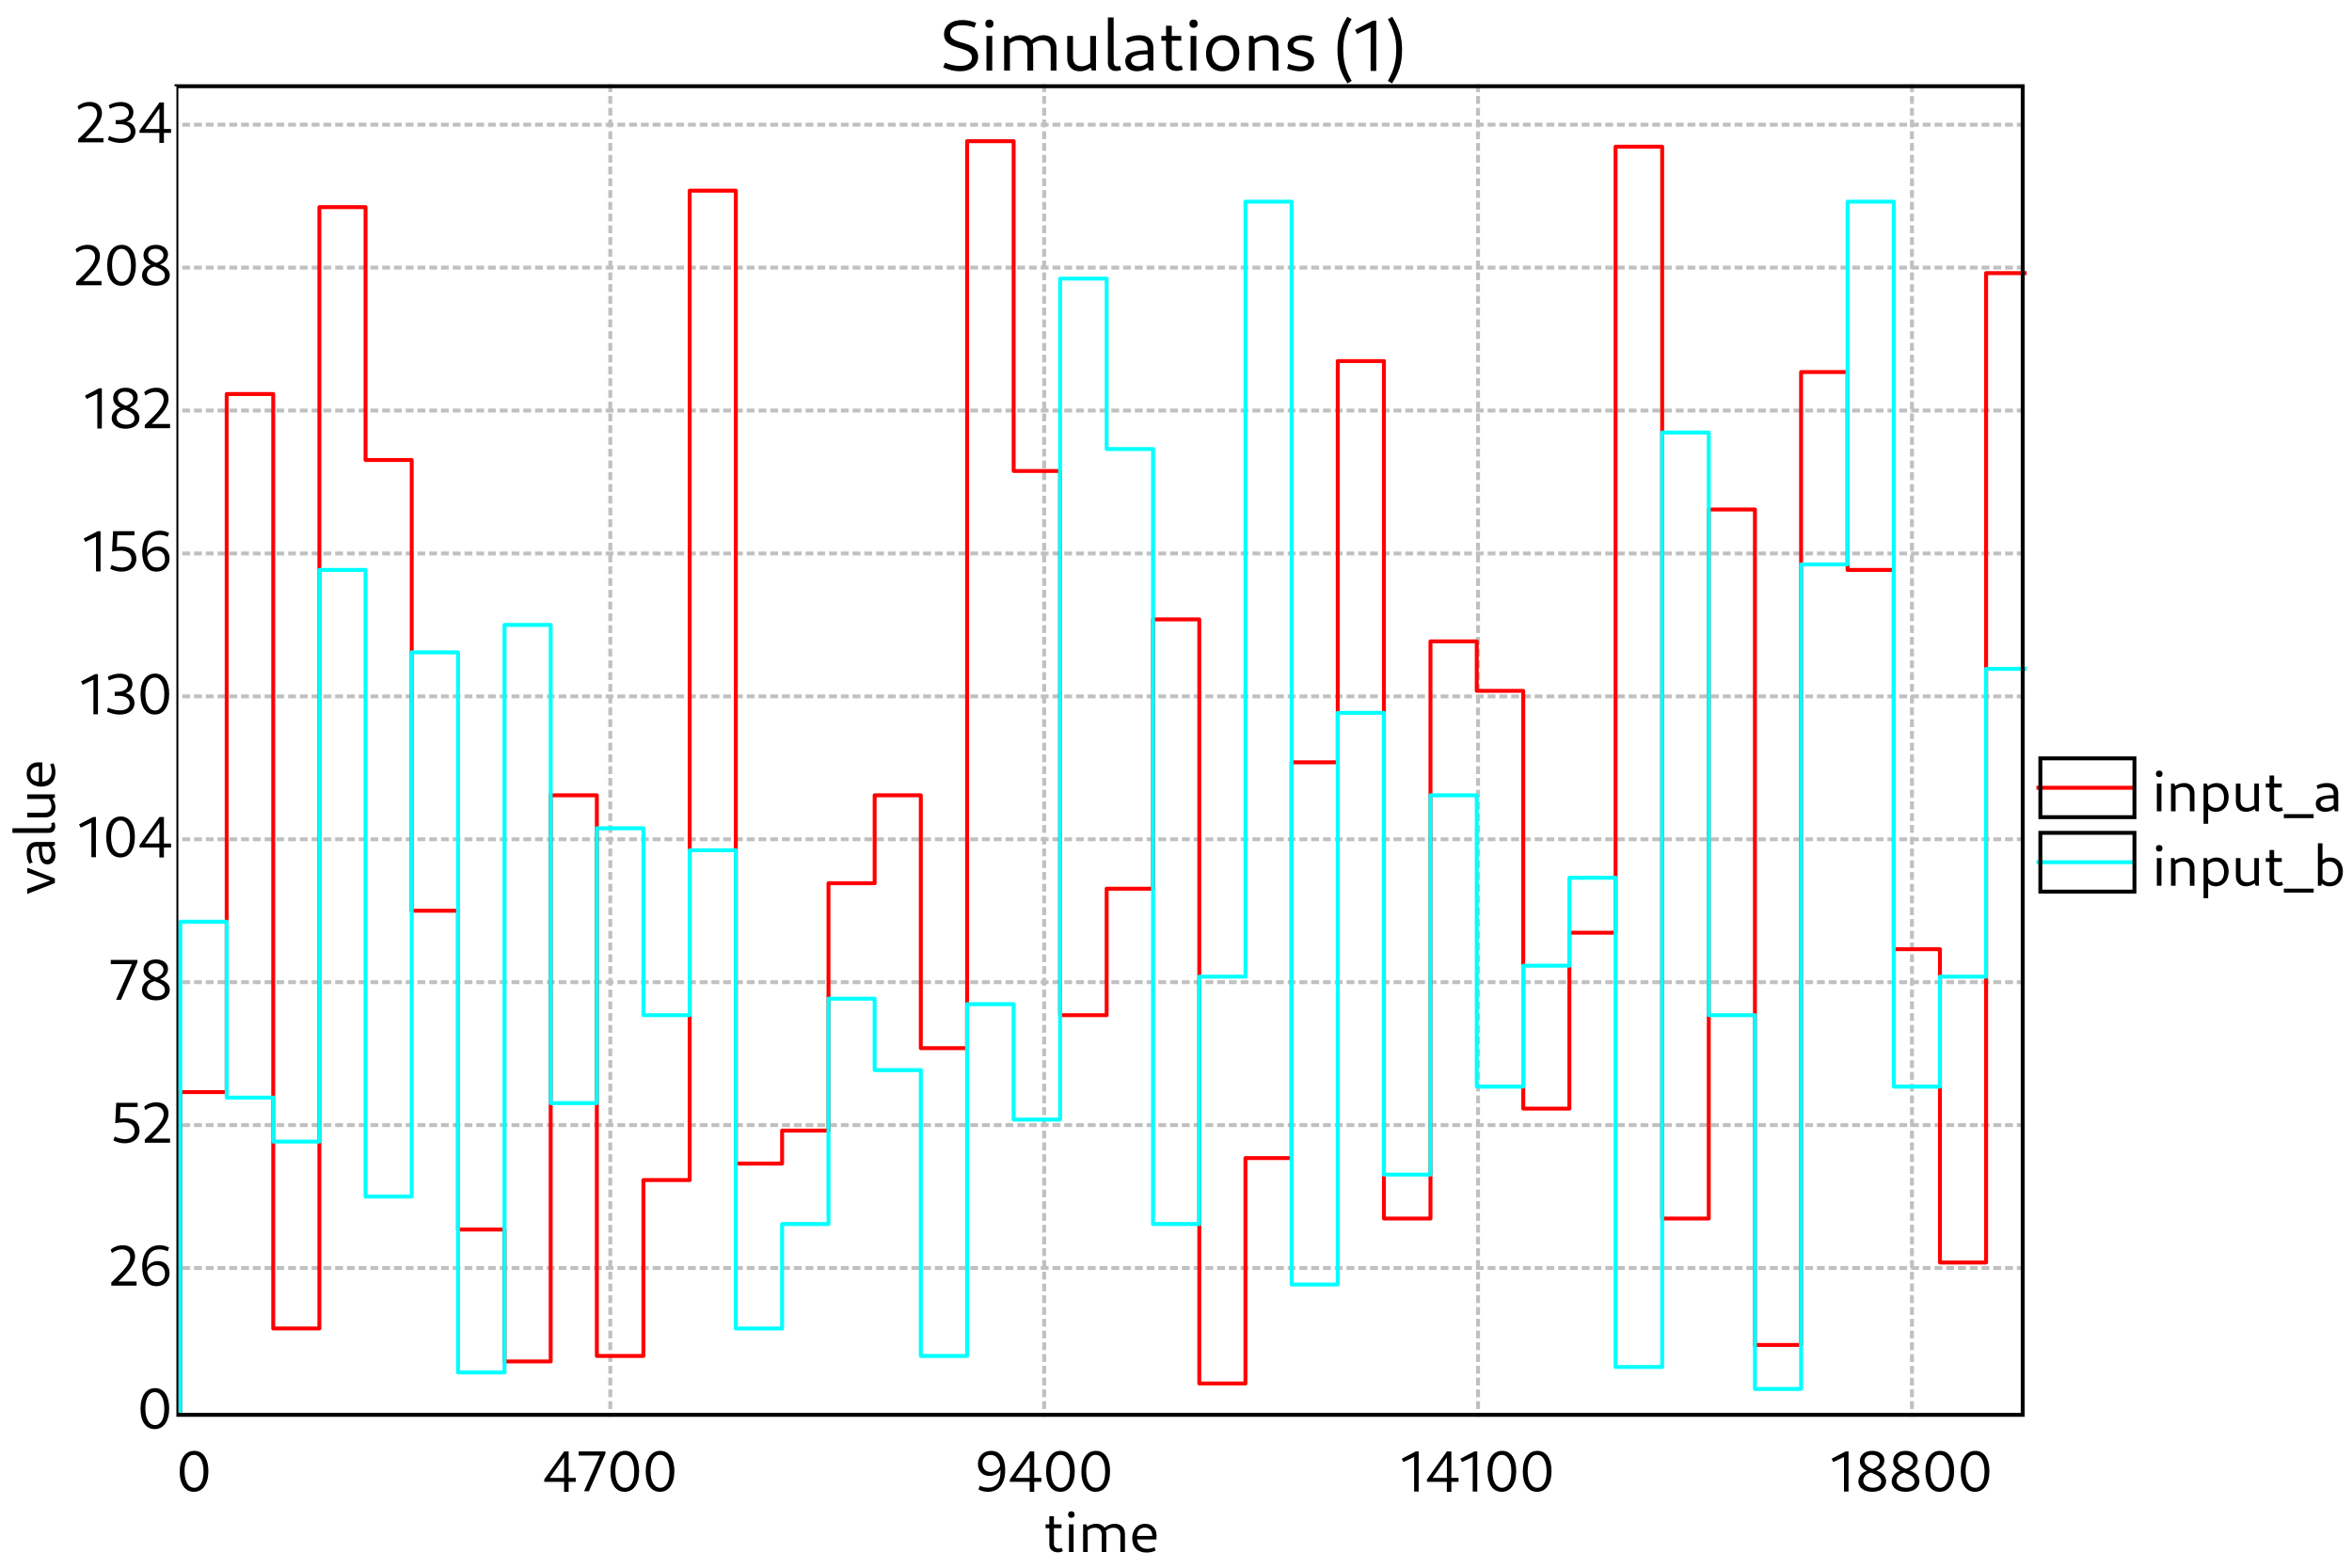 <?xml version="1.0" standalone="no"?>

<svg 
     version="1.1"
     baseProfile="full"
     xmlns="http://www.w3.org/2000/svg"
     xmlns:xlink="http://www.w3.org/1999/xlink"
     xmlns:ev="http://www.w3.org/2001/xml-events"
     x="0px"
     y="0px"
     width="600px"
     height="400px"
     viewBox="0 0 600 400"
     >
<title></title>
<desc>Creator: FreeHEP Graphics2D Driver Producer: org.freehep.graphicsio.svg.SVGGraphics2D Revision Source:  Date: Sunday, April 21, 2024 at 12:42:19 AM Central European Summer Time</desc>
<g stroke-dashoffset="0" stroke-linejoin="miter" stroke-dasharray="none" stroke-width="1" stroke-linecap="square" stroke-miterlimit="10">
<g fill="#ffffff" fill-rule="nonzero" fill-opacity="1" stroke="none">
  <path d="M 0 0 L 600 0 L 600 400 L 0 400 L 0 0 z"/>
</g> <!-- drawing style -->
<g transform="matrix(1, 0, 0, 1, 45, 22)">
<g fill="#ffffff" fill-rule="nonzero" fill-opacity="1" stroke="none">
  <path d="M 0 0 L 472 0 L 472 378 L 0 378 L 0 0 z"/>
</g> <!-- drawing style -->
</g> <!-- transform -->
<g transform="matrix(1, 0, 0, 1, 45, 22)">
<g fill="#000000" fill-rule="nonzero" fill-opacity="1" stroke="none">
  <path d="M 224.83 374.078 C 225.315 374.078 225.799 373.953 226.127 373.812 L 225.862 372.953 C 225.643 373.062 225.33 373.125 225.08 373.125 C 224.346 373.125 223.862 372.656 223.862 371.953 L 223.862 364.875 L 222.69 364.875 L 222.69 372.109 C 222.69 373.281 223.534 374.078 224.83 374.078 z M 221.737 367.922 L 225.799 367.922 L 225.799 366.938 L 221.737 366.938 L 221.737 367.922 z M 227.699 374 L 228.871 374 L 228.871 366.938 L 227.699 366.938 L 227.699 374 z M 228.293 365.281 C 228.824 365.281 229.137 364.969 229.137 364.438 C 229.137 363.922 228.824 363.609 228.293 363.609 C 227.778 363.609 227.465 363.922 227.465 364.438 C 227.465 364.969 227.778 365.281 228.293 365.281 z M 240.805 374 L 241.977 374 L 241.977 369.375 C 241.977 367.797 240.946 366.797 239.383 366.797 C 238.367 366.797 237.367 367.234 236.633 368 L 236.914 368.75 C 237.492 368.156 238.242 367.812 239.055 367.812 C 240.18 367.812 240.805 368.453 240.805 369.609 L 240.805 374 z M 231.305 374 L 232.477 374 L 232.477 367.75 L 232.117 366.938 L 231.305 366.938 L 231.305 374 z M 236.055 374 L 237.227 374 L 237.227 369.375 C 237.227 367.797 236.196 366.797 234.649 366.797 C 233.617 366.797 232.617 367.234 231.883 368 L 232.164 368.75 C 232.742 368.156 233.508 367.812 234.305 367.812 C 235.43 367.812 236.055 368.453 236.055 369.609 L 236.055 374 z M 247.462 374.141 C 248.275 374.141 249.15 373.953 249.79 373.625 L 249.525 372.766 C 248.978 373.031 248.29 373.188 247.681 373.188 C 246.025 373.188 245.04 372.094 245.04 370.266 C 245.04 368.672 245.759 367.781 247.04 367.781 C 248.244 367.781 248.947 368.562 248.947 369.906 L 244.837 369.906 L 244.837 370.797 L 249.994 370.797 C 250.025 370.578 250.04 370.062 250.04 369.781 C 250.04 368 248.869 366.797 247.134 366.797 C 245.165 366.797 243.837 368.328 243.837 370.5 C 243.837 372.75 245.228 374.141 247.462 374.141 z"/>
</g> <!-- drawing style -->
</g> <!-- transform -->
<g transform="matrix(1, 0, 0, 1, 45, 22)">
<g stroke-opacity="1" stroke-linejoin="round" stroke-dasharray="1,2" fill="none" stroke="#c0c0c0" stroke-linecap="butt" stroke-miterlimit="1">
  <path d="M 2 301.535 L 472 301.535"/>
</g> <!-- drawing style -->
</g> <!-- transform -->
<g transform="matrix(1, 0, 0, 1, 45, 22)">
<g stroke-opacity="1" stroke-linejoin="round" stroke-dasharray="1,2" fill="none" stroke="#c0c0c0" stroke-linecap="butt" stroke-miterlimit="1">
  <path d="M 2 265.071 L 472 265.071"/>
</g> <!-- drawing style -->
</g> <!-- transform -->
<g transform="matrix(1, 0, 0, 1, 45, 22)">
<g stroke-opacity="1" stroke-linejoin="round" stroke-dasharray="1,2" fill="none" stroke="#c0c0c0" stroke-linecap="butt" stroke-miterlimit="1">
  <path d="M 2 228.606 L 472 228.606"/>
</g> <!-- drawing style -->
</g> <!-- transform -->
<g transform="matrix(1, 0, 0, 1, 45, 22)">
<g stroke-opacity="1" stroke-linejoin="round" stroke-dasharray="1,2" fill="none" stroke="#c0c0c0" stroke-linecap="butt" stroke-miterlimit="1">
  <path d="M 2 192.141 L 472 192.141"/>
</g> <!-- drawing style -->
</g> <!-- transform -->
<g transform="matrix(1, 0, 0, 1, 45, 22)">
<g stroke-opacity="1" stroke-linejoin="round" stroke-dasharray="1,2" fill="none" stroke="#c0c0c0" stroke-linecap="butt" stroke-miterlimit="1">
  <path d="M 2 155.676 L 472 155.676"/>
</g> <!-- drawing style -->
</g> <!-- transform -->
<g transform="matrix(1, 0, 0, 1, 45, 22)">
<g stroke-opacity="1" stroke-linejoin="round" stroke-dasharray="1,2" fill="none" stroke="#c0c0c0" stroke-linecap="butt" stroke-miterlimit="1">
  <path d="M 2 119.212 L 472 119.212"/>
</g> <!-- drawing style -->
</g> <!-- transform -->
<g transform="matrix(1, 0, 0, 1, 45, 22)">
<g stroke-opacity="1" stroke-linejoin="round" stroke-dasharray="1,2" fill="none" stroke="#c0c0c0" stroke-linecap="butt" stroke-miterlimit="1">
  <path d="M 2 82.747 L 472 82.747"/>
</g> <!-- drawing style -->
</g> <!-- transform -->
<g transform="matrix(1, 0, 0, 1, 45, 22)">
<g stroke-opacity="1" stroke-linejoin="round" stroke-dasharray="1,2" fill="none" stroke="#c0c0c0" stroke-linecap="butt" stroke-miterlimit="1">
  <path d="M 2 46.282 L 472 46.282"/>
</g> <!-- drawing style -->
</g> <!-- transform -->
<g transform="matrix(1, 0, 0, 1, 45, 22)">
<g stroke-opacity="1" stroke-linejoin="round" stroke-dasharray="1,2" fill="none" stroke="#c0c0c0" stroke-linecap="butt" stroke-miterlimit="1">
  <path d="M 2 9.817 L 472 9.817"/>
</g> <!-- drawing style -->
</g> <!-- transform -->
<g transform="matrix(1, 0, 0, 1, 45, 22)">
<g fill="#000000" fill-rule="nonzero" fill-opacity="1" stroke="none">
  <path d="M 4.469 358.641 C 6.734 358.641 8.156 356.656 8.156 353.344 C 8.156 350.141 6.781 348.188 4.578 348.188 C 2.266 348.188 0.844 350.188 0.844 353.484 C 0.844 356.703 2.234 358.641 4.469 358.641 z M 4.562 357.609 C 3.031 357.609 2.078 356.016 2.078 353.344 C 2.078 350.781 3 349.219 4.484 349.219 C 5.984 349.219 6.922 350.828 6.922 353.484 C 6.922 356.047 6.031 357.609 4.562 357.609 z"/>
</g> <!-- drawing style -->
</g> <!-- transform -->
<g transform="matrix(1, 0, 0, 1, 45, 22)">
<g fill="#000000" fill-rule="nonzero" fill-opacity="1" stroke="none">
  <path d="M 98.899 358.641 L 100.056 358.641 L 100.056 348.328 L 98.931 348.328 L 93.837 355.484 L 93.837 356.094 L 101.884 356.094 L 101.884 355.094 L 94.993 355.094 L 95.087 355.344 L 99.134 349.547 L 98.915 349.516 L 98.899 358.641 z M 103.993 358.5 L 105.227 358.5 L 109.446 348.922 L 109.446 348.328 L 102.634 348.328 L 102.634 349.391 L 108.477 349.391 L 108.227 348.938 L 103.993 358.5 z M 114.348 358.641 C 116.613 358.641 118.035 356.656 118.035 353.344 C 118.035 350.141 116.66 348.188 114.457 348.188 C 112.145 348.188 110.723 350.188 110.723 353.484 C 110.723 356.703 112.113 358.641 114.348 358.641 z M 114.441 357.609 C 112.91 357.609 111.957 356.016 111.957 353.344 C 111.957 350.781 112.879 349.219 114.363 349.219 C 115.863 349.219 116.801 350.828 116.801 353.484 C 116.801 356.047 115.91 357.609 114.441 357.609 z M 123.347 358.641 C 125.612 358.641 127.034 356.656 127.034 353.344 C 127.034 350.141 125.659 348.188 123.456 348.188 C 121.144 348.188 119.722 350.188 119.722 353.484 C 119.722 356.703 121.112 358.641 123.347 358.641 z M 123.44 357.609 C 121.909 357.609 120.956 356.016 120.956 353.344 C 120.956 350.781 121.878 349.219 123.362 349.219 C 124.862 349.219 125.8 350.828 125.8 353.484 C 125.8 356.047 124.909 357.609 123.44 357.609 z"/>
</g> <!-- drawing style -->
</g> <!-- transform -->
<g transform="matrix(1, 0, 0, 1, 45, 22)">
<g stroke-opacity="1" stroke-linejoin="round" stroke-dasharray="1,2" fill="none" stroke="#c0c0c0" stroke-linecap="butt" stroke-miterlimit="1">
  <path d="M 110.685 0 L 110.685 339"/>
</g> <!-- drawing style -->
</g> <!-- transform -->
<g transform="matrix(1, 0, 0, 1, 45, 22)">
<g fill="#000000" fill-rule="nonzero" fill-opacity="1" stroke="none">
  <path d="M 207.833 348.188 C 205.864 348.188 204.474 349.562 204.474 351.531 C 204.474 353.375 205.677 354.594 207.427 354.594 C 208.958 354.594 210.161 353.688 210.505 352.266 L 210.255 351.656 C 209.943 352.875 208.989 353.578 207.771 353.578 C 206.443 353.578 205.63 352.719 205.63 351.391 C 205.63 350.109 206.411 349.234 207.677 349.234 C 209.349 349.234 210.239 350.641 210.239 353.281 C 210.239 356.141 209.208 357.578 207.052 357.578 C 206.349 357.578 205.599 357.422 204.958 357.078 L 204.599 358.031 C 205.411 358.453 206.177 358.641 206.989 358.641 C 209.802 358.641 211.427 356.578 211.427 353.125 C 211.427 350 210.114 348.188 207.833 348.188 z M 217.675 358.641 L 218.831 358.641 L 218.831 348.328 L 217.706 348.328 L 212.612 355.484 L 212.612 356.094 L 220.659 356.094 L 220.659 355.094 L 213.768 355.094 L 213.862 355.344 L 217.909 349.547 L 217.69 349.516 L 217.675 358.641 z M 225.487 358.641 C 227.753 358.641 229.174 356.656 229.174 353.344 C 229.174 350.141 227.799 348.188 225.596 348.188 C 223.284 348.188 221.862 350.188 221.862 353.484 C 221.862 356.703 223.253 358.641 225.487 358.641 z M 225.581 357.609 C 224.049 357.609 223.096 356.016 223.096 353.344 C 223.096 350.781 224.018 349.219 225.503 349.219 C 227.003 349.219 227.94 350.828 227.94 353.484 C 227.94 356.047 227.049 357.609 225.581 357.609 z M 234.486 358.641 C 236.752 358.641 238.173 356.656 238.173 353.344 C 238.173 350.141 236.798 348.188 234.595 348.188 C 232.283 348.188 230.861 350.188 230.861 353.484 C 230.861 356.703 232.252 358.641 234.486 358.641 z M 234.58 357.609 C 233.048 357.609 232.095 356.016 232.095 353.344 C 232.095 350.781 233.017 349.219 234.502 349.219 C 236.002 349.219 236.939 350.828 236.939 353.484 C 236.939 356.047 236.048 357.609 234.58 357.609 z"/>
</g> <!-- drawing style -->
</g> <!-- transform -->
<g transform="matrix(1, 0, 0, 1, 45, 22)">
<g stroke-opacity="1" stroke-linejoin="round" stroke-dasharray="1,2" fill="none" stroke="#c0c0c0" stroke-linecap="butt" stroke-miterlimit="1">
  <path d="M 221.37 0 L 221.37 339"/>
</g> <!-- drawing style -->
</g> <!-- transform -->
<g transform="matrix(1, 0, 0, 1, 45, 22)">
<g fill="#000000" fill-rule="nonzero" fill-opacity="1" stroke="none">
  <path d="M 315.747 358.578 L 316.903 358.578 L 316.903 348.328 L 316.2 348.328 L 312.591 350.203 L 313.028 351.047 L 316.138 349.562 L 315.747 349.188 L 315.747 358.578 z M 324.087 358.641 L 325.244 358.641 L 325.244 348.328 L 324.119 348.328 L 319.025 355.484 L 319.025 356.094 L 327.072 356.094 L 327.072 355.094 L 320.181 355.094 L 320.275 355.344 L 324.322 349.547 L 324.103 349.516 L 324.087 358.641 z M 330.697 358.578 L 331.853 358.578 L 331.853 348.328 L 331.15 348.328 L 327.54 350.203 L 327.978 351.047 L 331.087 349.562 L 330.697 349.188 L 330.697 358.578 z M 338.099 358.641 C 340.365 358.641 341.787 356.656 341.787 353.344 C 341.787 350.141 340.412 348.188 338.209 348.188 C 335.896 348.188 334.474 350.188 334.474 353.484 C 334.474 356.703 335.865 358.641 338.099 358.641 z M 338.193 357.609 C 336.662 357.609 335.709 356.016 335.709 353.344 C 335.709 350.781 336.631 349.219 338.115 349.219 C 339.615 349.219 340.552 350.828 340.552 353.484 C 340.552 356.047 339.662 357.609 338.193 357.609 z M 347.098 358.641 C 349.364 358.641 350.786 356.656 350.786 353.344 C 350.786 350.141 349.411 348.188 347.208 348.188 C 344.895 348.188 343.473 350.188 343.473 353.484 C 343.473 356.703 344.864 358.641 347.098 358.641 z M 347.192 357.609 C 345.661 357.609 344.708 356.016 344.708 353.344 C 344.708 350.781 345.63 349.219 347.114 349.219 C 348.614 349.219 349.551 350.828 349.551 353.484 C 349.551 356.047 348.661 357.609 347.192 357.609 z"/>
</g> <!-- drawing style -->
</g> <!-- transform -->
<g transform="matrix(1, 0, 0, 1, 45, 22)">
<g stroke-opacity="1" stroke-linejoin="round" stroke-dasharray="1,2" fill="none" stroke="#c0c0c0" stroke-linecap="butt" stroke-miterlimit="1">
  <path d="M 332.055 0 L 332.055 339"/>
</g> <!-- drawing style -->
</g> <!-- transform -->
<g transform="matrix(1, 0, 0, 1, 45, 22)">
<g fill="#000000" fill-rule="nonzero" fill-opacity="1" stroke="none">
  <path d="M 425.406 358.578 L 426.562 358.578 L 426.562 348.328 L 425.859 348.328 L 422.25 350.203 L 422.687 351.047 L 425.797 349.562 L 425.406 349.188 L 425.406 358.578 z M 432.606 358.641 C 434.731 358.641 436.153 357.547 436.153 355.938 C 436.153 352.688 430.637 353.312 430.637 350.734 C 430.637 349.812 431.34 349.203 432.481 349.203 C 433.668 349.203 434.543 349.875 434.543 350.828 C 434.543 351.766 433.715 352.578 432.512 352.828 L 433.418 353.281 C 434.84 352.875 435.7 351.812 435.7 350.625 C 435.7 349.156 434.418 348.188 432.621 348.188 C 430.731 348.188 429.45 349.266 429.45 350.828 C 429.45 354.172 434.903 353.406 434.903 356 C 434.903 356.969 434.137 357.594 432.793 357.594 C 431.34 357.594 430.325 356.875 430.325 355.781 C 430.325 354.75 431.215 353.891 432.575 353.703 L 431.793 353.203 C 430.168 353.422 429.075 354.578 429.075 355.969 C 429.075 357.562 430.512 358.641 432.606 358.641 z M 441.106 358.641 C 443.231 358.641 444.653 357.547 444.653 355.938 C 444.653 352.688 439.138 353.312 439.138 350.734 C 439.138 349.812 439.841 349.203 440.981 349.203 C 442.169 349.203 443.044 349.875 443.044 350.828 C 443.044 351.766 442.216 352.578 441.013 352.828 L 441.919 353.281 C 443.341 352.875 444.2 351.812 444.2 350.625 C 444.2 349.156 442.919 348.188 441.122 348.188 C 439.231 348.188 437.95 349.266 437.95 350.828 C 437.95 354.172 443.403 353.406 443.403 356 C 443.403 356.969 442.638 357.594 441.294 357.594 C 439.841 357.594 438.825 356.875 438.825 355.781 C 438.825 354.75 439.716 353.891 441.075 353.703 L 440.294 353.203 C 438.669 353.422 437.575 354.578 437.575 355.969 C 437.575 357.562 439.013 358.641 441.106 358.641 z M 449.81 358.641 C 452.076 358.641 453.498 356.656 453.498 353.344 C 453.498 350.141 452.123 348.188 449.92 348.188 C 447.607 348.188 446.185 350.188 446.185 353.484 C 446.185 356.703 447.576 358.641 449.81 358.641 z M 449.904 357.609 C 448.373 357.609 447.42 356.016 447.42 353.344 C 447.42 350.781 448.341 349.219 449.826 349.219 C 451.326 349.219 452.263 350.828 452.263 353.484 C 452.263 356.047 451.373 357.609 449.904 357.609 z M 458.809 358.641 C 461.075 358.641 462.497 356.656 462.497 353.344 C 462.497 350.141 461.122 348.188 458.919 348.188 C 456.606 348.188 455.184 350.188 455.184 353.484 C 455.184 356.703 456.575 358.641 458.809 358.641 z M 458.903 357.609 C 457.372 357.609 456.419 356.016 456.419 353.344 C 456.419 350.781 457.34 349.219 458.825 349.219 C 460.325 349.219 461.262 350.828 461.262 353.484 C 461.262 356.047 460.372 357.609 458.903 357.609 z"/>
</g> <!-- drawing style -->
</g> <!-- transform -->
<g transform="matrix(1, 0, 0, 1, 45, 22)">
<g stroke-opacity="1" stroke-linejoin="round" stroke-dasharray="1,2" fill="none" stroke="#c0c0c0" stroke-linecap="butt" stroke-miterlimit="1">
  <path d="M 442.74 0 L 442.74 339"/>
</g> <!-- drawing style -->
</g> <!-- transform -->
<g transform="matrix(1, 0, 0, 1, 45, 22)">
<g stroke-opacity="1" stroke-linejoin="round" fill="none" stroke="#ff0000" stroke-linecap="butt" stroke-miterlimit="1">
  <path d="M 1 338 L 1 256.656 L 12.827 256.656 L 12.827 78.539 L 24.698 78.539 L 24.698 316.963 L 36.477 316.963 L 36.477 30.855 L 48.252 30.855 L 48.252 95.369 L 60.027 95.369 L 60.027 210.373 L 71.846 210.373 L 71.846 291.718 L 83.703 291.718 L 83.703 325.378 L 95.482 325.378 L 95.482 180.921 L 107.257 180.921 L 107.257 323.975 L 119.136 323.975 L 119.136 279.095 L 130.936 279.095 L 130.936 26.647 L 142.711 26.647 L 142.711 274.888 L 154.519 274.888 L 154.519 266.473 L 166.35 266.473 L 166.35 203.361 L 178.125 203.361 L 178.125 180.921 L 189.9 180.921 L 189.9 245.436 L 201.709 245.436 L 201.709 14.025 L 213.584 14.025 L 213.584 98.174 L 225.437 98.174 L 225.437 237.021 L 237.308 237.021 L 237.308 204.763 L 249.144 204.763 L 249.144 136.041 L 260.943 136.041 L 260.943 330.988 L 272.718 330.988 L 272.718 273.485 L 284.493 273.485 L 284.493 172.506 L 296.268 172.506 L 296.268 70.124 L 308.043 70.124 L 308.043 288.913 L 319.916 288.913 L 319.916 141.651 L 331.725 141.651 L 331.725 154.274 L 343.58 154.274 L 343.58 260.863 L 355.355 260.863 L 355.355 215.983 L 367.138 215.983 L 367.138 15.427 L 379.024 15.427 L 379.024 288.913 L 390.908 288.913 L 390.908 107.992 L 402.683 107.992 L 402.683 321.17 L 414.458 321.17 L 414.458 72.929 L 426.313 72.929 L 426.313 123.419 L 438.111 123.419 L 438.111 220.191 L 449.886 220.191 L 449.886 300.133 L 461.661 300.133 L 461.661 47.685 L 472 47.685"/>
</g> <!-- drawing style -->
</g> <!-- transform -->
<g transform="matrix(1, 0, 0, 1, 45, 22)">
<g stroke-opacity="1" stroke-linejoin="round" fill="none" stroke="#00ffff" stroke-linecap="butt" stroke-miterlimit="1">
  <path d="M 1 338 L 1 213.178 L 12.827 213.178 L 12.827 258.058 L 24.698 258.058 L 24.698 269.278 L 36.477 269.278 L 36.477 123.419 L 48.252 123.419 L 48.252 283.303 L 60.027 283.303 L 60.027 144.456 L 71.846 144.456 L 71.846 328.183 L 83.703 328.183 L 83.703 137.444 L 95.482 137.444 L 95.482 259.461 L 107.257 259.461 L 107.257 189.336 L 119.136 189.336 L 119.136 237.021 L 130.936 237.021 L 130.936 194.946 L 142.711 194.946 L 142.711 316.963 L 154.519 316.963 L 154.519 290.315 L 166.35 290.315 L 166.35 232.813 L 178.125 232.813 L 178.125 251.046 L 189.9 251.046 L 189.9 323.975 L 201.709 323.975 L 201.709 234.216 L 213.584 234.216 L 213.584 263.668 L 225.437 263.668 L 225.437 49.087 L 237.308 49.087 L 237.308 92.564 L 249.144 92.564 L 249.144 290.315 L 260.943 290.315 L 260.943 227.203 L 272.718 227.203 L 272.718 29.452 L 284.493 29.452 L 284.493 305.743 L 296.268 305.743 L 296.268 159.884 L 308.043 159.884 L 308.043 277.693 L 319.916 277.693 L 319.916 180.921 L 331.725 180.921 L 331.725 255.253 L 343.58 255.253 L 343.58 224.398 L 355.355 224.398 L 355.355 201.959 L 367.138 201.959 L 367.138 326.78 L 379.024 326.78 L 379.024 88.357 L 390.908 88.357 L 390.908 237.021 L 402.683 237.021 L 402.683 332.39 L 414.458 332.39 L 414.458 122.017 L 426.313 122.017 L 426.313 29.452 L 438.111 29.452 L 438.111 255.253 L 449.886 255.253 L 449.886 227.203 L 461.661 227.203 L 461.661 148.664 L 472 148.664"/>
</g> <!-- drawing style -->
</g> <!-- transform -->
<g transform="matrix(1, 0, 0, 1, 45, 22)">
<g stroke-opacity="1" fill="none" stroke="#000000">
  <path d="M 0 0 L 471 0 L 471 339 L 0 339 L 0 0 z"/>
</g> <!-- drawing style -->
</g> <!-- transform -->
<g fill="#000000" fill-rule="nonzero" fill-opacity="1" stroke="none">
  <path d="M 244.828 18.188 C 247.656 18.188 249.516 16.734 249.516 14.5 C 249.516 9.984 242.375 11.781 242.375 8.5 C 242.375 7.172 243.469 6.438 245.406 6.438 C 246.484 6.438 247.656 6.656 248.578 7.047 L 249.031 5.844 C 247.953 5.375 246.719 5.109 245.516 5.109 C 242.672 5.109 240.828 6.531 240.828 8.75 C 240.828 13.109 247.938 11.469 247.938 14.719 C 247.938 16 246.844 16.828 244.906 16.828 C 243.75 16.828 242.328 16.516 241.078 16 L 240.625 17.188 C 242.031 17.828 243.469 18.188 244.828 18.188 z M 251.651 18 L 253.12 18 L 253.12 9.172 L 251.651 9.172 L 251.651 18 z M 252.401 7.094 C 253.073 7.094 253.448 6.703 253.448 6.047 C 253.448 5.391 253.073 5 252.401 5 C 251.745 5 251.37 5.391 251.37 6.047 C 251.37 6.703 251.745 7.094 252.401 7.094 z M 268.035 18 L 269.504 18 L 269.504 12.203 C 269.504 10.25 268.222 8.984 266.269 8.984 C 265.004 8.984 263.754 9.531 262.832 10.5 L 263.191 11.438 C 263.894 10.688 264.847 10.266 265.863 10.266 C 267.269 10.266 268.035 11.078 268.035 12.5 L 268.035 18 z M 256.16 18 L 257.629 18 L 257.629 10.188 L 257.191 9.172 L 256.16 9.172 L 256.16 18 z M 262.097 18 L 263.566 18 L 263.566 12.203 C 263.566 10.25 262.285 8.984 260.347 8.984 C 259.066 8.984 257.816 9.531 256.894 10.5 L 257.254 11.438 C 257.957 10.688 258.91 10.266 259.925 10.266 C 261.332 10.266 262.097 11.078 262.097 12.5 L 262.097 18 z M 275.445 18.188 C 276.695 18.188 277.961 17.641 278.852 16.656 L 278.508 15.734 C 277.805 16.484 276.836 16.906 275.883 16.906 C 274.508 16.906 273.727 16.094 273.727 14.672 L 273.727 9.172 L 272.258 9.172 L 272.258 14.953 C 272.258 16.922 273.555 18.188 275.445 18.188 z M 278.555 18 L 279.586 18 L 279.586 9.172 L 278.117 9.172 L 278.117 16.969 L 278.555 18 z M 284.626 18.109 C 285.11 18.109 285.673 18 286.016 17.812 L 285.688 16.797 C 285.469 16.875 285.266 16.938 285.048 16.938 C 284.423 16.938 284.094 16.516 284.094 15.844 L 284.094 4.453 L 282.626 4.453 L 282.626 16.016 C 282.626 17.281 283.423 18.109 284.626 18.109 z M 293.19 18 L 294.221 18 L 294.221 12.266 C 294.221 10.156 292.971 8.984 290.658 8.984 C 289.502 8.984 288.252 9.297 287.299 9.828 L 287.674 10.906 C 288.58 10.5 289.502 10.297 290.362 10.297 C 291.94 10.297 292.752 10.969 292.752 12.266 L 292.752 16.969 L 293.19 18 z M 290.049 18.188 C 292.158 18.188 293.752 16.859 294.018 14.906 L 293.487 14.641 C 293.205 16 292.002 16.906 290.471 16.906 C 289.299 16.906 288.533 16.312 288.533 15.438 C 288.533 14.312 289.83 13.859 292.971 13.859 L 292.971 12.844 C 288.846 12.844 287.065 13.672 287.065 15.594 C 287.065 17.172 288.237 18.188 290.049 18.188 z M 300.136 18.094 C 300.746 18.094 301.339 17.938 301.761 17.766 L 301.433 16.703 C 301.167 16.828 300.761 16.906 300.449 16.906 C 299.527 16.906 298.917 16.312 298.917 15.438 L 298.917 6.578 L 297.464 6.578 L 297.464 15.641 C 297.464 17.109 298.527 18.094 300.136 18.094 z M 296.261 10.391 L 301.339 10.391 L 301.339 9.172 L 296.261 9.172 L 296.261 10.391 z M 303.721 18 L 305.19 18 L 305.19 9.172 L 303.721 9.172 L 303.721 18 z M 304.471 7.094 C 305.143 7.094 305.518 6.703 305.518 6.047 C 305.518 5.391 305.143 5 304.471 5 C 303.815 5 303.44 5.391 303.44 6.047 C 303.44 6.703 303.815 7.094 304.471 7.094 z M 311.793 18.188 C 314.386 18.188 316.152 16.297 316.152 13.469 C 316.152 10.734 314.527 8.984 312.011 8.984 C 309.402 8.984 307.668 10.859 307.668 13.672 C 307.668 16.406 309.277 18.188 311.793 18.188 z M 311.996 16.906 C 310.293 16.906 309.136 15.531 309.136 13.484 C 309.136 11.531 310.183 10.266 311.808 10.266 C 313.511 10.266 314.683 11.656 314.683 13.672 C 314.683 15.625 313.621 16.906 311.996 16.906 z M 324.654 18 L 326.122 18 L 326.122 12.203 C 326.122 10.25 324.825 8.984 322.841 8.984 C 321.56 8.984 320.294 9.531 319.357 10.5 L 319.716 11.438 C 320.435 10.688 321.419 10.266 322.435 10.266 C 323.872 10.266 324.654 11.078 324.654 12.5 L 324.654 18 z M 318.622 18 L 320.091 18 L 320.091 10.188 L 319.654 9.172 L 318.622 9.172 L 318.622 18 z M 331.702 18.188 C 333.874 18.188 335.217 17.156 335.217 15.531 C 335.217 12.281 329.936 13.484 329.936 11.5 C 329.936 10.719 330.764 10.234 332.077 10.234 C 332.827 10.234 333.717 10.391 334.467 10.656 L 334.811 9.453 C 334.061 9.141 333.155 8.984 332.233 8.984 C 329.936 8.984 328.467 9.984 328.467 11.656 C 328.467 14.828 333.733 13.516 333.733 15.672 C 333.733 16.484 333.014 16.938 331.811 16.938 C 330.874 16.938 329.624 16.688 328.686 16.281 L 328.342 17.469 C 329.342 17.922 330.577 18.188 331.702 18.188 z M 343.754 21.281 L 344.816 20.641 C 343.285 17.984 342.66 15.734 342.66 12.516 C 342.66 9.781 343.285 7.625 344.801 4.906 L 343.707 4.266 C 341.848 7.328 341.191 9.719 341.191 12.641 C 341.191 16.062 341.879 18.422 343.754 21.281 z M 349.646 18.094 L 351.083 18.094 L 351.083 5.281 L 350.208 5.281 L 345.677 7.625 L 346.224 8.672 L 350.115 6.812 L 349.646 6.359 L 349.646 18.094 z M 355.102 21.281 C 356.977 18.422 357.664 16.062 357.664 12.641 C 357.664 9.719 357.008 7.328 355.149 4.266 L 354.055 4.906 C 355.57 7.625 356.195 9.781 356.195 12.516 C 356.195 15.734 355.57 17.984 354.039 20.641 L 355.102 21.281 z"/>
</g> <!-- drawing style -->
<g transform="matrix(1, 0, 0, 1, 0, 22)">
<g fill="#ffffff" fill-rule="nonzero" fill-opacity="1" stroke="none">
  <path d="M 0 0 L 0 378 L 45 378 L 45 0 z"/>
</g> <!-- drawing style -->
</g> <!-- transform -->
<g transform="matrix(0, -1, 1, 0, -192.265, 242.265)">
<g fill="#000000" fill-rule="nonzero" fill-opacity="1" stroke="none">
  <path d="M 16.953 206.265 L 18.109 206.265 L 20.859 199.203 L 19.688 199.203 L 17.234 206.031 L 17.891 206.031 L 15.484 199.203 L 14.172 199.203 L 16.953 206.265 z M 26.613 206.265 L 27.441 206.265 L 27.441 201.671 C 27.441 200 26.441 199.062 24.598 199.062 C 23.676 199.062 22.676 199.296 21.91 199.734 L 22.207 200.593 C 22.941 200.265 23.676 200.109 24.363 200.109 C 25.629 200.109 26.269 200.64 26.269 201.671 L 26.269 205.437 L 26.613 206.265 z M 24.113 206.406 C 25.801 206.406 27.066 205.359 27.285 203.781 L 26.848 203.578 C 26.629 204.671 25.66 205.39 24.457 205.39 C 23.519 205.39 22.894 204.921 22.894 204.218 C 22.894 203.312 23.941 202.953 26.441 202.953 L 26.441 202.14 C 23.144 202.14 21.723 202.812 21.723 204.343 C 21.723 205.609 22.66 206.406 24.113 206.406 z M 31.352 206.359 C 31.727 206.359 32.195 206.265 32.461 206.125 L 32.211 205.296 C 32.023 205.375 31.867 205.421 31.695 205.421 C 31.195 205.421 30.93 205.078 30.93 204.531 L 30.93 195.437 L 29.758 195.437 L 29.758 204.687 C 29.758 205.687 30.383 206.359 31.352 206.359 z M 36.27 206.406 C 37.254 206.406 38.27 205.968 38.989 205.203 L 38.707 204.453 C 38.16 205.046 37.379 205.39 36.614 205.39 C 35.52 205.39 34.879 204.734 34.879 203.593 L 34.879 199.203 L 33.707 199.203 L 33.707 203.828 C 33.707 205.406 34.754 206.406 36.27 206.406 z M 38.754 206.265 L 39.582 206.265 L 39.582 199.203 L 38.41 199.203 L 38.41 205.437 L 38.754 206.265 z M 45.182 206.406 C 45.995 206.406 46.87 206.218 47.51 205.89 L 47.245 205.031 C 46.698 205.296 46.01 205.453 45.401 205.453 C 43.745 205.453 42.76 204.359 42.76 202.531 C 42.76 200.937 43.479 200.046 44.76 200.046 C 45.964 200.046 46.667 200.828 46.667 202.171 L 42.557 202.171 L 42.557 203.062 L 47.714 203.062 C 47.745 202.843 47.76 202.328 47.76 202.046 C 47.76 200.265 46.589 199.062 44.854 199.062 C 42.885 199.062 41.557 200.593 41.557 202.765 C 41.557 205.015 42.948 206.406 45.182 206.406 z"/>
</g> <!-- drawing style -->
</g> <!-- transform -->
<g transform="matrix(1, 0, 0, 1, 0, 22)">
<g fill="#000000" fill-rule="nonzero" fill-opacity="1" stroke="none">
  <path d="M 39.47 342.641 C 41.735 342.641 43.157 340.656 43.157 337.344 C 43.157 334.141 41.782 332.188 39.579 332.188 C 37.267 332.188 35.845 334.188 35.845 337.484 C 35.845 340.703 37.235 342.641 39.47 342.641 z M 39.564 341.609 C 38.032 341.609 37.079 340.016 37.079 337.344 C 37.079 334.781 38.001 333.219 39.485 333.219 C 40.985 333.219 41.923 334.828 41.923 337.484 C 41.923 340.047 41.032 341.609 39.564 341.609 z"/>
</g> <!-- drawing style -->
</g> <!-- transform -->
<g transform="matrix(1, 0, 0, 1, 0, 22)">
<g fill="#000000" fill-rule="nonzero" fill-opacity="1" stroke="none">
  <path d="M 28.389 306.035 L 34.842 306.035 L 34.842 304.973 L 29.639 304.973 L 29.795 305.332 C 33.279 302.067 34.451 300.363 34.451 298.582 C 34.451 296.801 33.232 295.723 31.357 295.723 C 30.139 295.723 28.982 296.16 28.232 296.879 L 28.561 297.723 C 29.342 297.098 30.311 296.785 31.107 296.785 C 32.404 296.785 33.217 297.567 33.217 298.785 C 33.217 300.254 32.029 301.801 28.389 305.223 L 28.389 306.035 z M 39.893 306.176 C 41.862 306.176 43.252 304.801 43.252 302.832 C 43.252 300.988 42.049 299.77 40.299 299.77 C 38.768 299.77 37.565 300.676 37.221 302.098 L 37.471 302.707 C 37.783 301.488 38.737 300.785 39.955 300.785 C 41.268 300.785 42.096 301.645 42.096 302.973 C 42.096 304.27 41.315 305.129 40.049 305.129 C 38.377 305.129 37.471 303.723 37.471 301.082 C 37.471 298.223 38.518 296.785 40.674 296.785 C 41.377 296.785 42.127 296.942 42.768 297.285 L 43.127 296.332 C 42.315 295.91 41.549 295.723 40.737 295.723 C 37.924 295.723 36.283 297.785 36.283 301.238 C 36.283 304.363 37.612 306.176 39.893 306.176 z"/>
</g> <!-- drawing style -->
</g> <!-- transform -->
<g transform="matrix(1, 0, 0, 1, 0, 22)">
<g fill="#000000" fill-rule="nonzero" fill-opacity="1" stroke="none">
  <path d="M 31.808 269.711 C 34.058 269.711 35.589 268.43 35.589 266.43 C 35.589 264.524 34.214 263.321 31.917 263.321 C 31.37 263.321 30.808 263.399 30.292 263.524 L 30.589 263.899 L 30.745 260.446 L 35.105 260.446 L 35.105 259.399 L 29.652 259.399 L 29.402 264.602 C 30.058 264.461 30.917 264.352 31.558 264.352 C 33.292 264.352 34.339 265.164 34.339 266.539 C 34.339 267.852 33.37 268.649 31.886 268.649 C 30.995 268.649 30.027 268.399 29.277 267.992 L 28.917 268.961 C 29.824 269.446 30.777 269.711 31.808 269.711 z M 36.933 269.571 L 43.386 269.571 L 43.386 268.508 L 38.183 268.508 L 38.34 268.867 C 41.824 265.602 42.996 263.899 42.996 262.117 C 42.996 260.336 41.777 259.258 39.902 259.258 C 38.683 259.258 37.527 259.696 36.777 260.414 L 37.105 261.258 C 37.886 260.633 38.855 260.321 39.652 260.321 C 40.949 260.321 41.761 261.102 41.761 262.321 C 41.761 263.789 40.574 265.336 36.933 268.758 L 36.933 269.571 z"/>
</g> <!-- drawing style -->
</g> <!-- transform -->
<g transform="matrix(1, 0, 0, 1, 0, 22)">
<g fill="#000000" fill-rule="nonzero" fill-opacity="1" stroke="none">
  <path d="M 29.613 233.106 L 30.848 233.106 L 35.067 223.528 L 35.067 222.934 L 28.254 222.934 L 28.254 223.996 L 34.098 223.996 L 33.848 223.543 L 29.613 233.106 z M 39.765 233.246 C 41.89 233.246 43.312 232.153 43.312 230.543 C 43.312 227.293 37.796 227.918 37.796 225.34 C 37.796 224.418 38.499 223.809 39.64 223.809 C 40.827 223.809 41.702 224.481 41.702 225.434 C 41.702 226.371 40.874 227.184 39.671 227.434 L 40.577 227.887 C 41.999 227.481 42.859 226.418 42.859 225.231 C 42.859 223.762 41.577 222.793 39.781 222.793 C 37.89 222.793 36.609 223.871 36.609 225.434 C 36.609 228.778 42.062 228.012 42.062 230.606 C 42.062 231.575 41.296 232.2 39.952 232.2 C 38.499 232.2 37.484 231.481 37.484 230.387 C 37.484 229.356 38.374 228.496 39.734 228.309 L 38.952 227.809 C 37.327 228.028 36.234 229.184 36.234 230.575 C 36.234 232.168 37.671 233.246 39.765 233.246 z"/>
</g> <!-- drawing style -->
</g> <!-- transform -->
<g transform="matrix(1, 0, 0, 1, 0, 22)">
<g fill="#000000" fill-rule="nonzero" fill-opacity="1" stroke="none">
  <path d="M 23.317 196.719 L 24.473 196.719 L 24.473 186.469 L 23.77 186.469 L 20.161 188.344 L 20.598 189.188 L 23.708 187.704 L 23.317 187.329 L 23.317 196.719 z M 30.72 196.782 C 32.986 196.782 34.407 194.797 34.407 191.485 C 34.407 188.282 33.032 186.329 30.829 186.329 C 28.517 186.329 27.095 188.329 27.095 191.625 C 27.095 194.844 28.486 196.782 30.72 196.782 z M 30.814 195.75 C 29.282 195.75 28.329 194.157 28.329 191.485 C 28.329 188.922 29.251 187.36 30.736 187.36 C 32.236 187.36 33.173 188.969 33.173 191.625 C 33.173 194.188 32.282 195.75 30.814 195.75 z M 40.656 196.782 L 41.813 196.782 L 41.813 186.469 L 40.688 186.469 L 35.594 193.625 L 35.594 194.235 L 43.641 194.235 L 43.641 193.235 L 36.75 193.235 L 36.844 193.485 L 40.891 187.688 L 40.672 187.657 L 40.656 196.782 z"/>
</g> <!-- drawing style -->
</g> <!-- transform -->
<g transform="matrix(1, 0, 0, 1, 0, 22)">
<g fill="#000000" fill-rule="nonzero" fill-opacity="1" stroke="none">
  <path d="M 23.83 160.254 L 24.986 160.254 L 24.986 150.004 L 24.283 150.004 L 20.674 151.879 L 21.111 152.723 L 24.221 151.239 L 23.83 150.864 L 23.83 160.254 z M 30.545 160.333 C 32.78 160.333 34.311 159.161 34.311 157.411 C 34.311 155.911 33.17 154.864 31.436 154.833 L 31.217 155.004 C 32.749 154.958 33.78 153.926 33.78 152.52 C 33.78 150.911 32.483 149.879 30.592 149.879 C 29.53 149.879 28.358 150.208 27.499 150.708 L 27.78 151.614 C 28.686 151.161 29.639 150.926 30.389 150.926 C 31.686 150.926 32.639 151.598 32.639 152.645 C 32.639 153.754 31.561 154.504 30.061 154.504 L 29.264 154.504 L 29.264 155.551 L 30.327 155.551 C 32.03 155.551 33.092 156.27 33.092 157.473 C 33.092 158.629 32.092 159.254 30.592 159.254 C 29.702 159.254 28.514 159.036 27.561 158.567 L 27.295 159.551 C 28.28 160.051 29.483 160.333 30.545 160.333 z M 39.47 160.317 C 41.735 160.317 43.157 158.333 43.157 155.02 C 43.157 151.817 41.782 149.864 39.579 149.864 C 37.267 149.864 35.845 151.864 35.845 155.161 C 35.845 158.379 37.235 160.317 39.47 160.317 z M 39.564 159.286 C 38.032 159.286 37.079 157.692 37.079 155.02 C 37.079 152.458 38.001 150.895 39.485 150.895 C 40.985 150.895 41.923 152.504 41.923 155.161 C 41.923 157.723 41.032 159.286 39.564 159.286 z"/>
</g> <!-- drawing style -->
</g> <!-- transform -->
<g transform="matrix(1, 0, 0, 1, 0, 22)">
<g fill="#000000" fill-rule="nonzero" fill-opacity="1" stroke="none">
  <path d="M 24.49 123.79 L 25.646 123.79 L 25.646 113.54 L 24.943 113.54 L 21.333 115.415 L 21.771 116.258 L 24.88 114.774 L 24.49 114.399 L 24.49 123.79 z M 31.002 123.852 C 33.252 123.852 34.783 122.571 34.783 120.571 C 34.783 118.665 33.408 117.462 31.111 117.462 C 30.564 117.462 30.002 117.54 29.486 117.665 L 29.783 118.04 L 29.939 114.587 L 34.299 114.587 L 34.299 113.54 L 28.846 113.54 L 28.596 118.743 C 29.252 118.602 30.111 118.493 30.752 118.493 C 32.486 118.493 33.533 119.305 33.533 120.68 C 33.533 121.993 32.564 122.79 31.08 122.79 C 30.189 122.79 29.221 122.54 28.471 122.133 L 28.111 123.102 C 29.017 123.587 29.971 123.852 31.002 123.852 z M 39.893 123.852 C 41.862 123.852 43.252 122.477 43.252 120.508 C 43.252 118.665 42.049 117.446 40.299 117.446 C 38.768 117.446 37.565 118.352 37.221 119.774 L 37.471 120.383 C 37.783 119.165 38.737 118.462 39.955 118.462 C 41.268 118.462 42.096 119.321 42.096 120.649 C 42.096 121.946 41.315 122.805 40.049 122.805 C 38.377 122.805 37.471 121.399 37.471 118.758 C 37.471 115.899 38.518 114.462 40.674 114.462 C 41.377 114.462 42.127 114.618 42.768 114.962 L 43.127 114.008 C 42.315 113.587 41.549 113.399 40.737 113.399 C 37.924 113.399 36.283 115.462 36.283 118.915 C 36.283 122.04 37.612 123.852 39.893 123.852 z"/>
</g> <!-- drawing style -->
</g> <!-- transform -->
<g transform="matrix(1, 0, 0, 1, 0, 22)">
<g fill="#000000" fill-rule="nonzero" fill-opacity="1" stroke="none">
  <path d="M 24.827 87.325 L 25.983 87.325 L 25.983 77.075 L 25.28 77.075 L 21.671 78.95 L 22.108 79.794 L 25.217 78.309 L 24.827 77.934 L 24.827 87.325 z M 32.026 87.388 C 34.151 87.388 35.573 86.294 35.573 84.684 C 35.573 81.434 30.058 82.059 30.058 79.481 C 30.058 78.559 30.761 77.95 31.901 77.95 C 33.089 77.95 33.964 78.622 33.964 79.575 C 33.964 80.513 33.136 81.325 31.933 81.575 L 32.839 82.028 C 34.261 81.622 35.12 80.559 35.12 79.372 C 35.12 77.903 33.839 76.934 32.042 76.934 C 30.151 76.934 28.87 78.013 28.87 79.575 C 28.87 82.919 34.323 82.153 34.323 84.747 C 34.323 85.716 33.558 86.341 32.214 86.341 C 30.761 86.341 29.745 85.622 29.745 84.528 C 29.745 83.497 30.636 82.638 31.995 82.45 L 31.214 81.95 C 29.589 82.169 28.495 83.325 28.495 84.716 C 28.495 86.309 29.933 87.388 32.026 87.388 z M 36.933 87.247 L 43.386 87.247 L 43.386 86.184 L 38.183 86.184 L 38.34 86.544 C 41.824 83.278 42.996 81.575 42.996 79.794 C 42.996 78.013 41.777 76.934 39.902 76.934 C 38.683 76.934 37.527 77.372 36.777 78.091 L 37.105 78.934 C 37.886 78.309 38.855 77.997 39.652 77.997 C 40.949 77.997 41.761 78.778 41.761 79.997 C 41.761 81.466 40.574 83.013 36.933 86.434 L 36.933 87.247 z"/>
</g> <!-- drawing style -->
</g> <!-- transform -->
<g transform="matrix(1, 0, 0, 1, 0, 22)">
<g fill="#000000" fill-rule="nonzero" fill-opacity="1" stroke="none">
  <path d="M 19.434 50.782 L 25.887 50.782 L 25.887 49.72 L 20.684 49.72 L 20.84 50.079 C 24.324 46.813 25.496 45.11 25.496 43.329 C 25.496 41.548 24.277 40.47 22.402 40.47 C 21.184 40.47 20.027 40.907 19.277 41.626 L 19.606 42.47 C 20.387 41.845 21.356 41.532 22.152 41.532 C 23.449 41.532 24.262 42.313 24.262 43.532 C 24.262 45.001 23.074 46.548 19.434 49.97 L 19.434 50.782 z M 30.969 50.923 C 33.235 50.923 34.657 48.938 34.657 45.626 C 34.657 42.423 33.282 40.47 31.078 40.47 C 28.766 40.47 27.344 42.47 27.344 45.767 C 27.344 48.985 28.735 50.923 30.969 50.923 z M 31.063 49.892 C 29.532 49.892 28.578 48.298 28.578 45.626 C 28.578 43.063 29.5 41.501 30.985 41.501 C 32.485 41.501 33.422 43.11 33.422 45.767 C 33.422 48.329 32.532 49.892 31.063 49.892 z M 39.765 50.923 C 41.89 50.923 43.312 49.829 43.312 48.22 C 43.312 44.97 37.796 45.595 37.796 43.017 C 37.796 42.095 38.499 41.485 39.64 41.485 C 40.827 41.485 41.702 42.157 41.702 43.11 C 41.702 44.048 40.874 44.86 39.671 45.11 L 40.577 45.563 C 41.999 45.157 42.859 44.095 42.859 42.907 C 42.859 41.438 41.577 40.47 39.781 40.47 C 37.89 40.47 36.609 41.548 36.609 43.11 C 36.609 46.454 42.062 45.688 42.062 48.282 C 42.062 49.251 41.296 49.876 39.952 49.876 C 38.499 49.876 37.484 49.157 37.484 48.063 C 37.484 47.032 38.374 46.173 39.734 45.985 L 38.952 45.485 C 37.327 45.704 36.234 46.86 36.234 48.251 C 36.234 49.845 37.671 50.923 39.765 50.923 z"/>
</g> <!-- drawing style -->
</g> <!-- transform -->
<g transform="matrix(1, 0, 0, 1, 0, 22)">
<g fill="#000000" fill-rule="nonzero" fill-opacity="1" stroke="none">
  <path d="M 19.947 14.317 L 26.4 14.317 L 26.4 13.255 L 21.197 13.255 L 21.353 13.614 C 24.837 10.349 26.009 8.646 26.009 6.864 C 26.009 5.083 24.79 4.005 22.915 4.005 C 21.697 4.005 20.54 4.442 19.79 5.161 L 20.119 6.005 C 20.9 5.38 21.869 5.067 22.665 5.067 C 23.962 5.067 24.775 5.849 24.775 7.067 C 24.775 8.536 23.587 10.083 19.947 13.505 L 19.947 14.317 z M 30.795 14.474 C 33.029 14.474 34.56 13.302 34.56 11.552 C 34.56 10.052 33.42 9.005 31.685 8.974 L 31.466 9.146 C 32.998 9.099 34.029 8.067 34.029 6.661 C 34.029 5.052 32.732 4.021 30.841 4.021 C 29.779 4.021 28.607 4.349 27.748 4.849 L 28.029 5.755 C 28.935 5.302 29.888 5.067 30.638 5.067 C 31.935 5.067 32.888 5.739 32.888 6.786 C 32.888 7.896 31.81 8.646 30.31 8.646 L 29.513 8.646 L 29.513 9.692 L 30.576 9.692 C 32.279 9.692 33.341 10.411 33.341 11.614 C 33.341 12.771 32.341 13.396 30.841 13.396 C 29.951 13.396 28.763 13.177 27.81 12.708 L 27.545 13.692 C 28.529 14.192 29.732 14.474 30.795 14.474 z M 40.656 14.458 L 41.813 14.458 L 41.813 4.146 L 40.688 4.146 L 35.594 11.302 L 35.594 11.911 L 43.641 11.911 L 43.641 10.911 L 36.75 10.911 L 36.844 11.161 L 40.891 5.364 L 40.672 5.333 L 40.656 14.458 z"/>
</g> <!-- drawing style -->
</g> <!-- transform -->
<g transform="matrix(1, 0, 0, 1, 517, 22)">
<g fill="#ffffff" fill-rule="nonzero" fill-opacity="1" stroke="none">
  <path d="M 0 0 L 83 0 L 83 378 L 0 378 L 0 0 z"/>
</g> <!-- drawing style -->
</g> <!-- transform -->
<g transform="matrix(1, 0, 0, 1, 520, 211)">
<g stroke-opacity="1" stroke-linejoin="round" fill="none" stroke="#00ffff" stroke-linecap="butt" stroke-miterlimit="1">
  <path d="M 0 9 L 24 9"/>
</g> <!-- drawing style -->
</g> <!-- transform -->
<g transform="matrix(1, 0, 0, 1, 520, 211)">
<g stroke-opacity="1" fill="none" stroke="#000000">
  <path d="M 0.5 1.5 L 24.5 1.5 L 24.5 16.5 L 0.5 16.5 L 0.5 1.5 z"/>
</g> <!-- drawing style -->
</g> <!-- transform -->
<g transform="matrix(1, 0, 0, 1, 520, 211)">
<g fill="#000000" fill-rule="nonzero" fill-opacity="1" stroke="none">
  <path d="M 30.219 15 L 31.391 15 L 31.391 7.938 L 30.219 7.938 L 30.219 15 z M 30.812 6.281 C 31.344 6.281 31.656 5.969 31.656 5.438 C 31.656 4.922 31.344 4.609 30.812 4.609 C 30.297 4.609 29.984 4.922 29.984 5.438 C 29.984 5.969 30.297 6.281 30.812 6.281 z M 38.637 15 L 39.809 15 L 39.809 10.375 C 39.809 8.797 38.777 7.797 37.199 7.797 C 36.168 7.797 35.152 8.234 34.402 9 L 34.684 9.75 C 35.277 9.156 36.043 8.812 36.871 8.812 C 38.012 8.812 38.637 9.453 38.637 10.609 L 38.637 15 z M 33.824 15 L 34.996 15 L 34.996 8.75 L 34.637 7.938 L 33.824 7.938 L 33.824 15 z M 45.244 15.141 C 47.197 15.141 48.525 13.625 48.525 11.328 C 48.525 9.203 47.306 7.797 45.494 7.797 C 44.478 7.797 43.525 8.234 42.931 8.984 L 43.181 9.719 C 43.697 9.156 44.431 8.812 45.181 8.812 C 46.494 8.812 47.353 9.875 47.353 11.484 C 47.353 13.062 46.572 14.125 45.291 14.125 C 44.244 14.125 43.369 13.438 43.119 12.391 L 42.634 13.203 C 42.947 14.422 43.962 15.141 45.244 15.141 z M 42.134 18.188 L 43.306 18.188 L 43.306 8.75 L 42.947 7.938 L 42.134 7.938 L 42.134 18.188 z M 52.941 15.141 C 53.925 15.141 54.941 14.703 55.659 13.938 L 55.378 13.188 C 54.831 13.781 54.05 14.125 53.284 14.125 C 52.191 14.125 51.55 13.469 51.55 12.328 L 51.55 7.938 L 50.378 7.938 L 50.378 12.562 C 50.378 14.141 51.425 15.141 52.941 15.141 z M 55.425 15 L 56.253 15 L 56.253 7.938 L 55.081 7.938 L 55.081 14.172 L 55.425 15 z M 61.103 15.078 C 61.588 15.078 62.072 14.953 62.4 14.812 L 62.134 13.953 C 61.916 14.062 61.603 14.125 61.353 14.125 C 60.619 14.125 60.134 13.656 60.134 12.953 L 60.134 5.875 L 58.963 5.875 L 58.963 13.109 C 58.963 14.281 59.806 15.078 61.103 15.078 z M 58.009 8.922 L 62.072 8.922 L 62.072 7.938 L 58.009 7.938 L 58.009 8.922 z M 62.613 16.75 L 70.222 16.75 L 70.222 15.734 L 62.613 15.734 L 62.613 16.75 z M 74.3 15.141 C 76.332 15.141 77.675 13.641 77.675 11.375 C 77.675 9.219 76.378 7.797 74.457 7.797 C 73.097 7.797 72.113 8.484 71.644 9.672 L 72.097 10.312 C 72.41 9.375 73.175 8.812 74.175 8.812 C 75.582 8.812 76.503 9.922 76.503 11.562 C 76.503 13.094 75.66 14.125 74.3 14.125 C 73.316 14.125 72.566 13.594 72.175 12.734 L 71.628 13.375 C 72.097 14.516 73.019 15.141 74.3 15.141 z M 71.3 15 L 72.113 15 L 72.472 14.172 L 72.472 4.172 L 71.3 4.172 L 71.3 15 z"/>
</g> <!-- drawing style -->
</g> <!-- transform -->
<g transform="matrix(1, 0, 0, 1, 520, 192)">
<g stroke-opacity="1" stroke-linejoin="round" fill="none" stroke="#ff0000" stroke-linecap="butt" stroke-miterlimit="1">
  <path d="M 0 9 L 24 9"/>
</g> <!-- drawing style -->
</g> <!-- transform -->
<g transform="matrix(1, 0, 0, 1, 520, 192)">
<g stroke-opacity="1" fill="none" stroke="#000000">
  <path d="M 0.5 1.5 L 24.5 1.5 L 24.5 16.5 L 0.5 16.5 L 0.5 1.5 z"/>
</g> <!-- drawing style -->
</g> <!-- transform -->
<g transform="matrix(1, 0, 0, 1, 520, 192)">
<g fill="#000000" fill-rule="nonzero" fill-opacity="1" stroke="none">
  <path d="M 30.219 15 L 31.391 15 L 31.391 7.938 L 30.219 7.938 L 30.219 15 z M 30.812 6.281 C 31.344 6.281 31.656 5.969 31.656 5.438 C 31.656 4.922 31.344 4.609 30.812 4.609 C 30.297 4.609 29.984 4.922 29.984 5.438 C 29.984 5.969 30.297 6.281 30.812 6.281 z M 38.637 15 L 39.809 15 L 39.809 10.375 C 39.809 8.797 38.777 7.797 37.199 7.797 C 36.168 7.797 35.152 8.234 34.402 9 L 34.684 9.75 C 35.277 9.156 36.043 8.812 36.871 8.812 C 38.012 8.812 38.637 9.453 38.637 10.609 L 38.637 15 z M 33.824 15 L 34.996 15 L 34.996 8.75 L 34.637 7.938 L 33.824 7.938 L 33.824 15 z M 45.244 15.141 C 47.197 15.141 48.525 13.625 48.525 11.328 C 48.525 9.203 47.306 7.797 45.494 7.797 C 44.478 7.797 43.525 8.234 42.931 8.984 L 43.181 9.719 C 43.697 9.156 44.431 8.812 45.181 8.812 C 46.494 8.812 47.353 9.875 47.353 11.484 C 47.353 13.062 46.572 14.125 45.291 14.125 C 44.244 14.125 43.369 13.438 43.119 12.391 L 42.634 13.203 C 42.947 14.422 43.962 15.141 45.244 15.141 z M 42.134 18.188 L 43.306 18.188 L 43.306 8.75 L 42.947 7.938 L 42.134 7.938 L 42.134 18.188 z M 52.941 15.141 C 53.925 15.141 54.941 14.703 55.659 13.938 L 55.378 13.188 C 54.831 13.781 54.05 14.125 53.284 14.125 C 52.191 14.125 51.55 13.469 51.55 12.328 L 51.55 7.938 L 50.378 7.938 L 50.378 12.562 C 50.378 14.141 51.425 15.141 52.941 15.141 z M 55.425 15 L 56.253 15 L 56.253 7.938 L 55.081 7.938 L 55.081 14.172 L 55.425 15 z M 61.103 15.078 C 61.588 15.078 62.072 14.953 62.4 14.812 L 62.134 13.953 C 61.916 14.062 61.603 14.125 61.353 14.125 C 60.619 14.125 60.134 13.656 60.134 12.953 L 60.134 5.875 L 58.963 5.875 L 58.963 13.109 C 58.963 14.281 59.806 15.078 61.103 15.078 z M 58.009 8.922 L 62.072 8.922 L 62.072 7.938 L 58.009 7.938 L 58.009 8.922 z M 62.613 16.75 L 70.222 16.75 L 70.222 15.734 L 62.613 15.734 L 62.613 16.75 z M 75.66 15 L 76.488 15 L 76.488 10.406 C 76.488 8.734 75.488 7.797 73.644 7.797 C 72.722 7.797 71.722 8.031 70.957 8.469 L 71.253 9.328 C 71.988 9 72.722 8.844 73.41 8.844 C 74.675 8.844 75.316 9.375 75.316 10.406 L 75.316 14.172 L 75.66 15 z M 73.16 15.141 C 74.847 15.141 76.113 14.094 76.332 12.516 L 75.894 12.312 C 75.675 13.406 74.707 14.125 73.503 14.125 C 72.566 14.125 71.941 13.656 71.941 12.953 C 71.941 12.047 72.988 11.688 75.488 11.688 L 75.488 10.875 C 72.191 10.875 70.769 11.547 70.769 13.078 C 70.769 14.344 71.707 15.141 73.16 15.141 z"/>
</g> <!-- drawing style -->
</g> <!-- transform -->
</g> <!-- default stroke -->
</svg> <!-- bounding box -->
